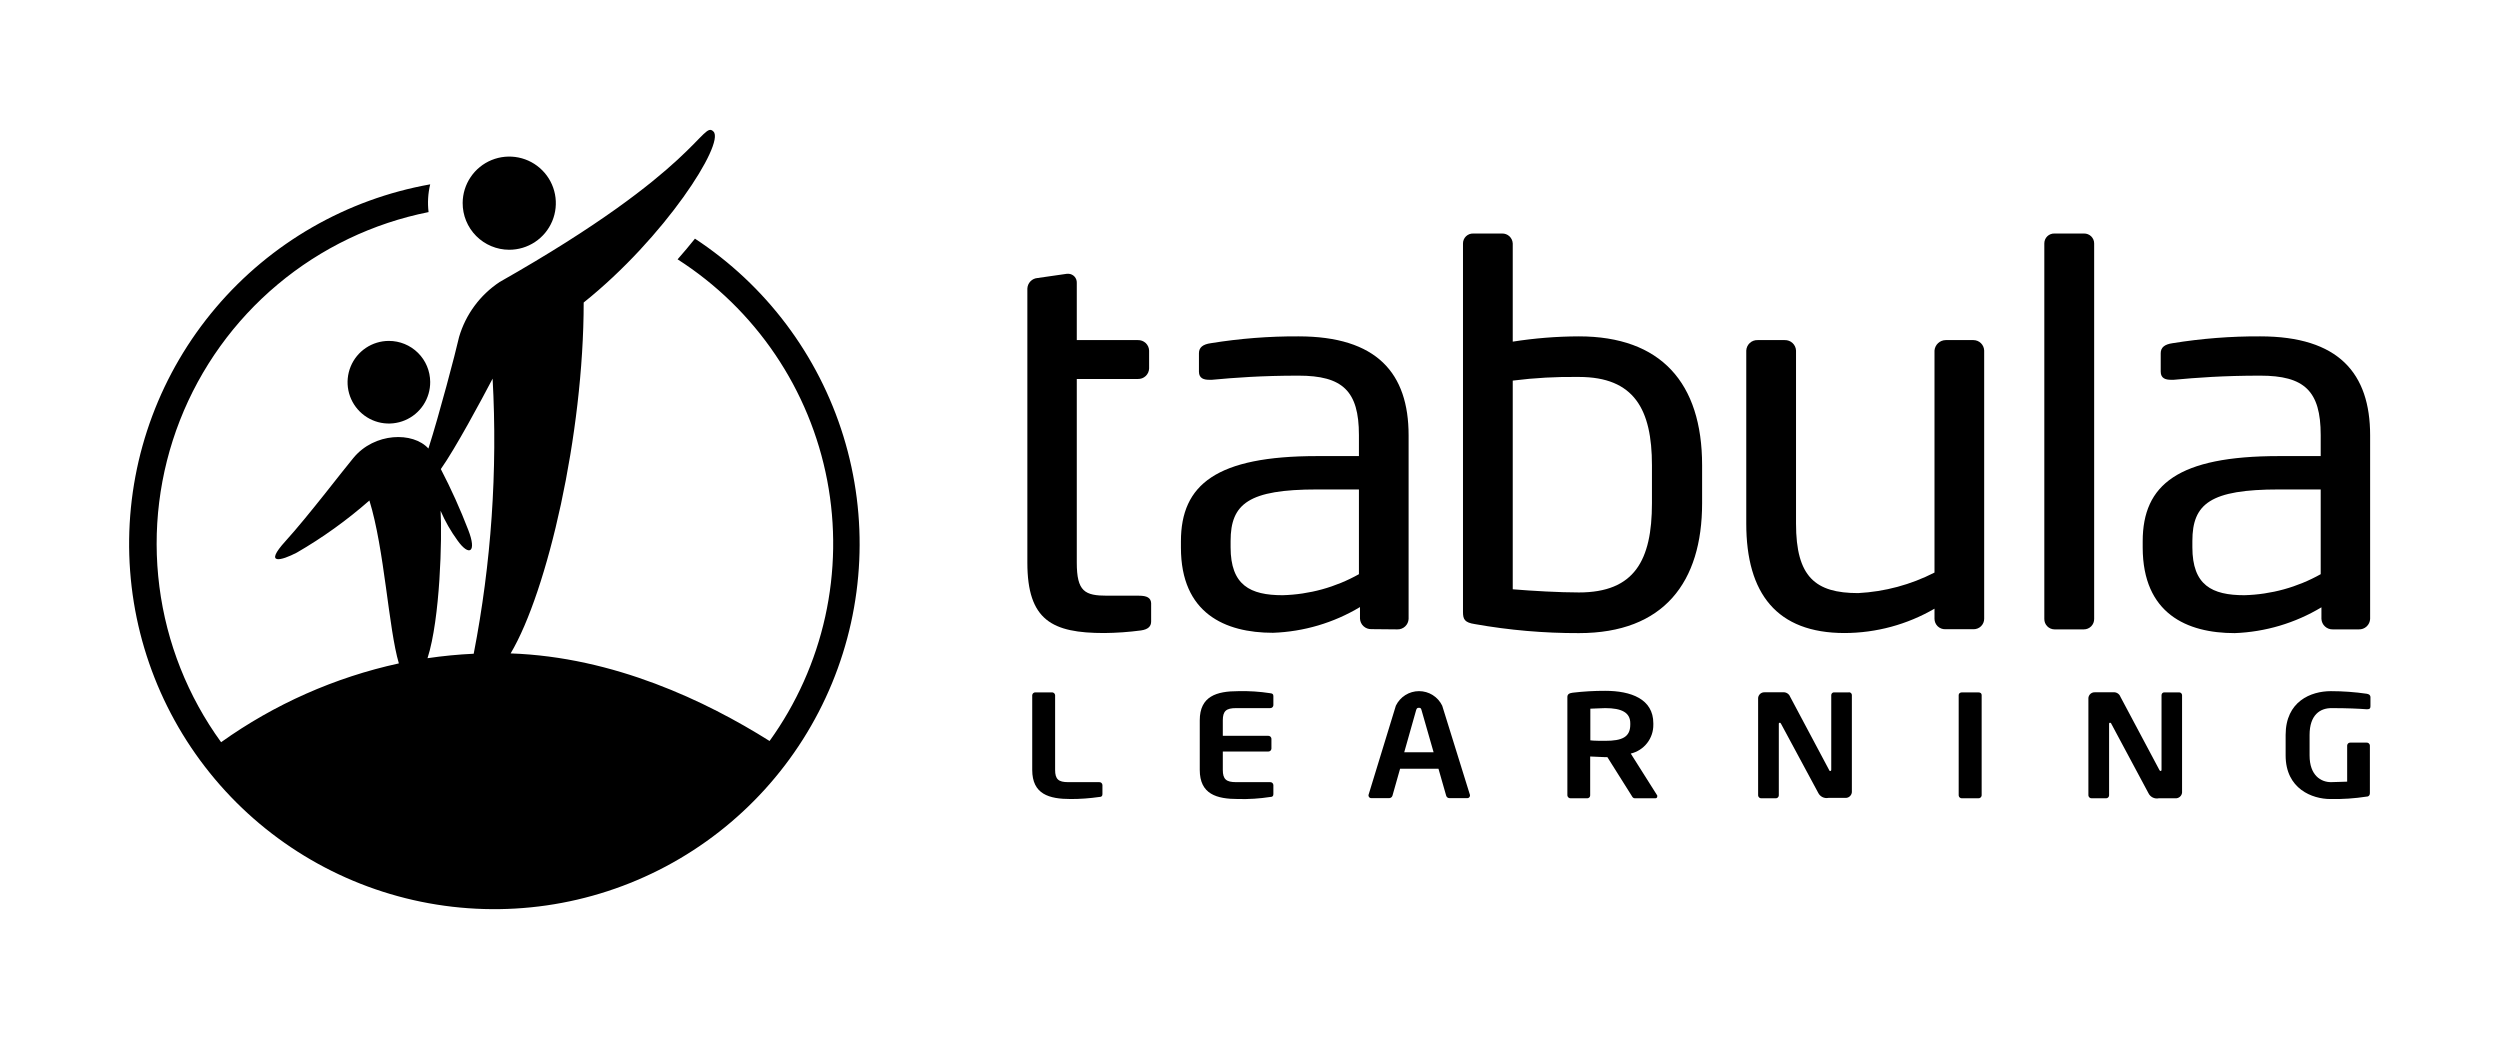 <svg width="154" height="64" viewBox="0 0 154 64" fill="none" xmlns="http://www.w3.org/2000/svg">
<path d="M67.69 48.18H65.8C65.205 48.18 64.995 48.005 64.995 47.425V42.82C64.99 42.77 64.966 42.725 64.927 42.693C64.889 42.661 64.84 42.646 64.79 42.65H63.79C63.74 42.646 63.691 42.661 63.653 42.693C63.614 42.725 63.59 42.77 63.585 42.82V47.425C63.585 48.925 64.62 49.22 65.96 49.22C66.544 49.22 67.127 49.178 67.705 49.095C67.86 49.095 67.91 49.035 67.91 48.915V48.355C67.908 48.329 67.901 48.303 67.889 48.279C67.876 48.256 67.859 48.235 67.839 48.219C67.818 48.202 67.794 48.19 67.769 48.184C67.743 48.177 67.716 48.176 67.69 48.18Z" fill="black"/>
<path d="M78.235 42.7C77.588 42.601 76.934 42.559 76.28 42.575C74.945 42.575 73.905 42.885 73.905 44.37V47.425C73.905 48.925 74.945 49.22 76.28 49.22C76.934 49.236 77.588 49.194 78.235 49.095C78.39 49.095 78.44 49.035 78.44 48.915V48.355C78.438 48.33 78.431 48.306 78.42 48.283C78.409 48.261 78.393 48.241 78.374 48.225C78.355 48.209 78.333 48.196 78.309 48.188C78.285 48.181 78.26 48.178 78.235 48.18H76.14C75.54 48.18 75.325 48.005 75.325 47.425V46.295H78.115C78.14 46.297 78.165 46.294 78.189 46.286C78.213 46.279 78.235 46.266 78.254 46.25C78.273 46.234 78.289 46.214 78.3 46.192C78.311 46.169 78.318 46.145 78.32 46.12V45.5C78.315 45.45 78.291 45.404 78.253 45.371C78.214 45.339 78.165 45.322 78.115 45.325H75.325V44.37C75.325 43.795 75.54 43.62 76.14 43.62H78.235C78.26 43.622 78.285 43.619 78.309 43.611C78.333 43.604 78.355 43.591 78.374 43.575C78.393 43.559 78.409 43.539 78.42 43.517C78.431 43.494 78.438 43.47 78.44 43.445V42.885C78.44 42.76 78.39 42.715 78.235 42.7Z" fill="black"/>
<path d="M88.84 43.47C88.71 43.202 88.508 42.975 88.255 42.816C88.003 42.658 87.711 42.574 87.412 42.574C87.114 42.574 86.822 42.658 86.57 42.816C86.317 42.975 86.115 43.202 85.985 43.47L84.3 48.97C84.3 48.97 84.3 49.005 84.3 49.015C84.302 49.037 84.308 49.059 84.319 49.078C84.329 49.098 84.343 49.115 84.361 49.129C84.378 49.143 84.398 49.154 84.419 49.16C84.441 49.166 84.463 49.168 84.485 49.165H85.58C85.624 49.163 85.666 49.147 85.701 49.121C85.736 49.094 85.762 49.057 85.775 49.015L86.245 47.355H88.61L89.085 49.015C89.097 49.058 89.122 49.095 89.157 49.123C89.193 49.15 89.236 49.164 89.28 49.165H90.37C90.392 49.168 90.414 49.166 90.435 49.16C90.456 49.154 90.476 49.143 90.493 49.129C90.51 49.115 90.523 49.098 90.533 49.078C90.543 49.058 90.549 49.037 90.55 49.015C90.55 49.015 90.55 49.015 90.55 48.97L88.84 43.47ZM86.5 46.34L87.235 43.74C87.27 43.635 87.3 43.6 87.405 43.6C87.51 43.6 87.535 43.635 87.565 43.74L88.31 46.34H86.5Z" fill="black"/>
<path d="M100.455 46.42C100.855 46.325 101.212 46.097 101.464 45.772C101.717 45.448 101.851 45.046 101.845 44.635V44.555C101.845 43.055 100.465 42.555 98.88 42.555C98.212 42.553 97.544 42.591 96.88 42.67C96.675 42.695 96.55 42.76 96.55 42.935V49C96.555 49.051 96.58 49.098 96.619 49.13C96.659 49.163 96.709 49.179 96.76 49.175H97.76C97.784 49.177 97.809 49.174 97.832 49.166C97.856 49.158 97.877 49.146 97.895 49.13C97.913 49.113 97.928 49.093 97.939 49.071C97.949 49.049 97.954 49.025 97.955 49V46.6C98.195 46.6 98.605 46.64 98.87 46.64H99.015L100.5 49C100.55 49.085 100.595 49.175 100.705 49.175H101.96C102.045 49.175 102.085 49.13 102.085 49.07C102.093 49.047 102.093 49.023 102.085 49L100.455 46.42ZM100.425 44.635C100.425 45.405 99.925 45.635 98.88 45.635C98.705 45.635 98.13 45.635 97.965 45.605V43.655C98.15 43.655 98.665 43.62 98.88 43.62C99.91 43.62 100.425 43.9 100.425 44.555V44.635Z" fill="black"/>
<path d="M113.865 42.65H113C112.976 42.646 112.952 42.648 112.928 42.655C112.905 42.661 112.884 42.673 112.865 42.688C112.847 42.704 112.832 42.723 112.821 42.745C112.811 42.767 112.805 42.791 112.805 42.815V47.415C112.805 47.47 112.77 47.495 112.75 47.495C112.73 47.495 112.69 47.495 112.67 47.425L110.275 42.925C110.241 42.834 110.178 42.758 110.096 42.707C110.013 42.656 109.916 42.634 109.82 42.645H108.71C108.61 42.638 108.512 42.67 108.435 42.734C108.359 42.799 108.31 42.891 108.3 42.99V49C108.302 49.025 108.309 49.049 108.32 49.072C108.331 49.094 108.347 49.114 108.366 49.13C108.385 49.146 108.407 49.159 108.431 49.166C108.455 49.174 108.48 49.177 108.505 49.175H109.38C109.404 49.176 109.429 49.173 109.452 49.165C109.475 49.157 109.496 49.144 109.514 49.128C109.532 49.112 109.547 49.092 109.557 49.07C109.568 49.048 109.574 49.024 109.575 49V44.6C109.575 44.545 109.575 44.525 109.625 44.525C109.675 44.525 109.685 44.525 109.72 44.6L112 48.835C112.055 48.95 112.147 49.043 112.261 49.1C112.375 49.157 112.505 49.175 112.63 49.15H113.665C113.766 49.157 113.865 49.124 113.941 49.059C114.018 48.993 114.066 48.9 114.075 48.8V42.8C114.073 42.776 114.065 42.752 114.053 42.731C114.041 42.709 114.024 42.691 114.004 42.677C113.985 42.663 113.962 42.653 113.938 42.648C113.914 42.644 113.889 42.644 113.865 42.65V42.65Z" fill="black"/>
<path d="M121.86 42.65H120.86C120.745 42.65 120.655 42.715 120.655 42.815V49C120.657 49.025 120.664 49.049 120.675 49.072C120.686 49.094 120.702 49.114 120.721 49.13C120.74 49.146 120.762 49.159 120.786 49.166C120.81 49.174 120.835 49.177 120.86 49.175H121.86C121.911 49.179 121.962 49.163 122.001 49.13C122.04 49.098 122.065 49.051 122.07 49V42.815C122.07 42.715 122 42.65 121.86 42.65Z" fill="black"/>
<path d="M134.23 42.65H133.345C133.321 42.646 133.297 42.648 133.273 42.655C133.25 42.661 133.229 42.673 133.21 42.688C133.192 42.704 133.177 42.723 133.166 42.745C133.156 42.767 133.15 42.791 133.15 42.815V47.415C133.15 47.47 133.12 47.495 133.1 47.495C133.081 47.493 133.062 47.485 133.047 47.473C133.032 47.46 133.021 47.444 133.015 47.425L130.62 42.925C130.587 42.834 130.524 42.757 130.441 42.706C130.359 42.655 130.261 42.633 130.165 42.645H129.055C128.955 42.638 128.857 42.67 128.78 42.734C128.704 42.799 128.655 42.891 128.645 42.99V49C128.65 49.05 128.674 49.096 128.712 49.129C128.751 49.161 128.8 49.178 128.85 49.175H129.725C129.749 49.176 129.774 49.173 129.797 49.165C129.82 49.157 129.841 49.144 129.859 49.128C129.877 49.112 129.892 49.092 129.902 49.07C129.913 49.048 129.919 49.024 129.92 49V44.6C129.92 44.545 129.92 44.525 129.97 44.525C130.02 44.525 130.035 44.525 130.065 44.6L132.345 48.86C132.4 48.975 132.492 49.068 132.606 49.125C132.72 49.182 132.85 49.2 132.975 49.175H134C134.101 49.182 134.201 49.149 134.278 49.084C134.356 49.019 134.405 48.926 134.415 48.825V42.825C134.415 42.801 134.41 42.778 134.401 42.756C134.391 42.734 134.378 42.714 134.36 42.698C134.343 42.681 134.322 42.669 134.3 42.66C134.278 42.652 134.254 42.649 134.23 42.65V42.65Z" fill="black"/>
<path d="M145.79 42.735C145.058 42.629 144.32 42.575 143.58 42.575C142.355 42.575 140.795 43.2 140.795 45.275V46.535C140.795 48.6 142.44 49.22 143.55 49.22C144.3 49.235 145.049 49.185 145.79 49.07C145.925 49.07 145.985 48.975 145.985 48.86V45.92C145.983 45.895 145.976 45.871 145.965 45.848C145.954 45.826 145.938 45.806 145.919 45.79C145.9 45.774 145.878 45.761 145.854 45.754C145.83 45.746 145.805 45.743 145.78 45.745H144.78C144.756 45.744 144.731 45.747 144.708 45.755C144.685 45.763 144.664 45.776 144.646 45.792C144.628 45.808 144.613 45.828 144.603 45.85C144.592 45.872 144.586 45.896 144.585 45.92V48.15C144.27 48.15 143.95 48.18 143.585 48.18C142.98 48.18 142.27 47.775 142.27 46.535V45.275C142.27 44.03 142.925 43.62 143.615 43.62C144.615 43.62 145.31 43.655 145.785 43.69H145.815C145.98 43.69 146.02 43.63 146.02 43.505V42.92C146 42.805 145.925 42.76 145.79 42.735Z" fill="black"/>
<path d="M86.075 38.77C86.252 38.775 86.425 38.711 86.555 38.59C86.685 38.469 86.762 38.302 86.77 38.125V26.815C86.77 22.99 84.82 20.72 79.985 20.72C78.178 20.711 76.374 20.852 74.59 21.14C74.09 21.21 73.855 21.405 73.855 21.76V22.895C73.855 23.315 74.17 23.395 74.485 23.395H74.655C76.05 23.265 77.72 23.14 79.985 23.14C82.7 23.14 83.71 24.075 83.71 26.8V28.095H81.135C74.935 28.095 72.745 29.845 72.745 33.345V33.735C72.745 37.78 75.46 38.98 78.415 38.98C80.307 38.914 82.151 38.369 83.775 37.395V38.11C83.784 38.288 83.862 38.455 83.993 38.575C84.124 38.696 84.297 38.76 84.475 38.755L86.075 38.77ZM83.71 35.37C82.272 36.177 80.659 36.621 79.01 36.665C77.01 36.665 75.805 36.05 75.805 33.715V33.325C75.805 31.025 76.92 30.15 81.135 30.15H83.71V35.37Z" fill="black"/>
<path d="M97.26 20.72C95.895 20.724 94.533 20.833 93.185 21.045V15C93.178 14.831 93.105 14.672 92.982 14.556C92.858 14.441 92.694 14.38 92.525 14.385H90.75C90.668 14.382 90.586 14.396 90.509 14.426C90.433 14.456 90.363 14.501 90.304 14.558C90.245 14.616 90.198 14.684 90.167 14.76C90.135 14.836 90.119 14.918 90.12 15V37.7C90.12 38.155 90.225 38.35 90.855 38.445C92.969 38.82 95.113 39.006 97.26 39C102.5 39 104.85 35.855 104.85 31V28.66C104.85 23.575 102.305 20.72 97.26 20.72ZM101.76 30.995C101.76 34.525 100.68 36.495 97.26 36.495C96.075 36.495 94.37 36.4 93.185 36.3V23.445C94.536 23.275 95.898 23.2 97.26 23.22C100.67 23.22 101.76 25.22 101.76 28.66V30.995Z" fill="black"/>
<path d="M121.565 20.95H119.86C119.684 20.951 119.515 21.017 119.387 21.137C119.258 21.256 119.179 21.42 119.165 21.595V35.27C117.705 36.018 116.103 36.449 114.465 36.535C111.82 36.535 110.635 35.535 110.635 32.255V21.595C110.627 21.418 110.55 21.251 110.42 21.13C110.29 21.009 110.117 20.945 109.94 20.95H108.27C108.092 20.943 107.918 21.007 107.787 21.128C107.656 21.249 107.578 21.417 107.57 21.595V32.255C107.57 36.565 109.45 38.995 113.63 38.995C115.575 38.99 117.484 38.472 119.165 37.495V38.115C119.165 38.201 119.182 38.286 119.215 38.365C119.249 38.445 119.298 38.516 119.359 38.577C119.421 38.637 119.494 38.684 119.574 38.715C119.654 38.747 119.739 38.762 119.825 38.76H121.565C121.651 38.762 121.736 38.747 121.816 38.715C121.896 38.684 121.969 38.637 122.031 38.577C122.092 38.516 122.141 38.445 122.175 38.365C122.208 38.286 122.225 38.201 122.225 38.115V21.595C122.22 21.423 122.148 21.26 122.025 21.139C121.902 21.019 121.737 20.951 121.565 20.95V20.95Z" fill="black"/>
<path d="M129 38.125V15C129.001 14.918 128.985 14.837 128.954 14.761C128.922 14.686 128.876 14.617 128.818 14.56C128.76 14.503 128.69 14.458 128.614 14.428C128.538 14.398 128.457 14.383 128.375 14.385H126.565C126.482 14.381 126.399 14.394 126.322 14.423C126.244 14.452 126.174 14.497 126.114 14.555C126.054 14.612 126.007 14.682 125.976 14.758C125.944 14.835 125.929 14.917 125.93 15V38.125C125.929 38.208 125.944 38.291 125.974 38.369C126.005 38.446 126.051 38.517 126.109 38.577C126.167 38.637 126.236 38.685 126.313 38.718C126.389 38.751 126.472 38.769 126.555 38.77H128.365C128.449 38.77 128.533 38.753 128.61 38.721C128.688 38.688 128.758 38.641 128.818 38.581C128.877 38.52 128.923 38.449 128.955 38.371C128.986 38.293 129.001 38.209 129 38.125Z" fill="black"/>
<path d="M139.23 20.72C137.423 20.711 135.619 20.852 133.835 21.14C133.335 21.21 133.1 21.405 133.1 21.76V22.895C133.1 23.315 133.415 23.395 133.73 23.395H133.9C135.295 23.265 136.965 23.14 139.23 23.14C141.945 23.14 142.955 24.075 142.955 26.8V28.095H140.38C134.18 28.095 131.99 29.845 131.99 33.345V33.735C132 37.795 134.705 39 137.66 39C139.546 38.929 141.383 38.383 143 37.41V38.125C143.009 38.303 143.087 38.47 143.218 38.59C143.349 38.711 143.522 38.775 143.7 38.77H145.3C145.478 38.777 145.652 38.713 145.783 38.592C145.914 38.471 145.992 38.303 146 38.125V26.815C146 23 144.065 20.72 139.23 20.72ZM142.955 35.37C141.517 36.177 139.904 36.621 138.255 36.665C136.255 36.665 135.05 36.05 135.05 33.715V33.325C135.05 31.025 136.165 30.15 140.38 30.15H142.955V35.37Z" fill="black"/>
<path d="M70.16 36.695H68.21C66.82 36.695 66.33 36.44 66.33 34.655V23.345H70.09C70.178 23.348 70.266 23.334 70.348 23.304C70.431 23.273 70.507 23.227 70.571 23.167C70.636 23.107 70.688 23.035 70.725 22.955C70.761 22.875 70.782 22.788 70.785 22.7V21.595C70.782 21.507 70.761 21.421 70.725 21.34C70.688 21.26 70.636 21.188 70.571 21.128C70.507 21.069 70.431 21.022 70.348 20.991C70.266 20.961 70.178 20.947 70.09 20.95H66.33V17.42C66.335 17.28 66.286 17.145 66.193 17.041C66.1 16.937 65.969 16.874 65.83 16.865H65.725L63.915 17.125C63.748 17.137 63.592 17.21 63.476 17.33C63.36 17.45 63.292 17.608 63.285 17.775V34.655C63.285 38.22 64.82 38.995 68.02 38.995C68.778 38.988 69.534 38.934 70.285 38.835C70.735 38.77 70.91 38.575 70.91 38.285V37.15C70.89 36.825 70.65 36.695 70.16 36.695Z" fill="black"/>
<path d="M23.955 21C23.451 21 22.958 21.15 22.539 21.43C22.12 21.711 21.794 22.11 21.602 22.576C21.41 23.042 21.361 23.555 21.46 24.049C21.56 24.543 21.805 24.997 22.163 25.352C22.52 25.707 22.976 25.948 23.471 26.044C23.966 26.139 24.478 26.086 24.943 25.89C25.407 25.695 25.804 25.366 26.081 24.944C26.358 24.523 26.504 24.029 26.5 23.525C26.496 22.853 26.226 22.21 25.749 21.737C25.272 21.264 24.627 20.999 23.955 21V21Z" fill="black"/>
<path d="M31.36 15.385C31.927 15.387 32.483 15.221 32.956 14.907C33.429 14.594 33.798 14.147 34.017 13.624C34.236 13.1 34.295 12.524 34.187 11.967C34.079 11.41 33.808 10.897 33.408 10.495C33.009 10.091 32.499 9.816 31.943 9.703C31.387 9.59 30.81 9.644 30.284 9.858C29.759 10.073 29.309 10.438 28.992 10.909C28.674 11.379 28.503 11.933 28.5 12.5C28.498 12.877 28.57 13.251 28.713 13.601C28.856 13.95 29.066 14.268 29.332 14.536C29.597 14.803 29.913 15.017 30.261 15.162C30.609 15.308 30.983 15.384 31.36 15.385V15.385Z" fill="black"/>
<path d="M42.815 14.695C42.475 15.12 42.115 15.55 41.74 15.975C44.121 17.499 46.166 19.493 47.75 21.834C49.335 24.175 50.425 26.814 50.956 29.591C51.486 32.368 51.444 35.224 50.834 37.984C50.223 40.744 49.057 43.351 47.405 45.645C43.5 43.19 37.815 40.47 31.455 40.25C33.72 36.44 35.955 26.75 35.955 18.635C40.955 14.635 44.65 8.85 43.955 8.11C43.26 7.37 43.13 10.37 30.78 17.37C29.574 18.168 28.688 19.367 28.28 20.755C28.055 21.755 27.06 25.535 26.39 27.63C25.45 26.585 23.065 26.63 21.765 28.215C21.265 28.8 18.965 31.82 17.59 33.33C16.215 34.84 17.33 34.54 18.285 34.04C19.876 33.119 21.373 32.044 22.755 30.83C23.685 33.83 23.935 38.73 24.57 40.865C20.629 41.726 16.904 43.377 13.62 45.72C11.569 42.894 10.261 39.597 9.818 36.133C9.374 32.67 9.808 29.15 11.081 25.898C12.354 22.646 14.424 19.767 17.101 17.524C19.778 15.281 22.975 13.748 26.4 13.065C26.331 12.494 26.365 11.914 26.5 11.355C21.349 12.274 16.679 14.96 13.295 18.951C9.91 22.941 8.022 27.986 7.955 33.218C7.889 38.45 9.648 43.542 12.93 47.617C16.211 51.693 20.811 54.497 25.937 55.547C31.063 56.597 36.395 55.828 41.015 53.372C45.635 50.916 49.255 46.926 51.251 42.09C53.248 37.253 53.496 31.872 51.954 26.872C50.411 21.872 47.174 17.566 42.8 14.695H42.815ZM27.14 31.465C27.419 32.112 27.77 32.726 28.185 33.295C28.895 34.295 29.39 34.04 28.845 32.645C28.352 31.364 27.788 30.113 27.155 28.895C28.06 27.615 29.655 24.64 30.345 23.325C30.656 29 30.264 34.691 29.18 40.27C28.228 40.314 27.278 40.406 26.335 40.545C27.12 38.105 27.235 33.105 27.14 31.465Z" fill="black"/>
</svg>
